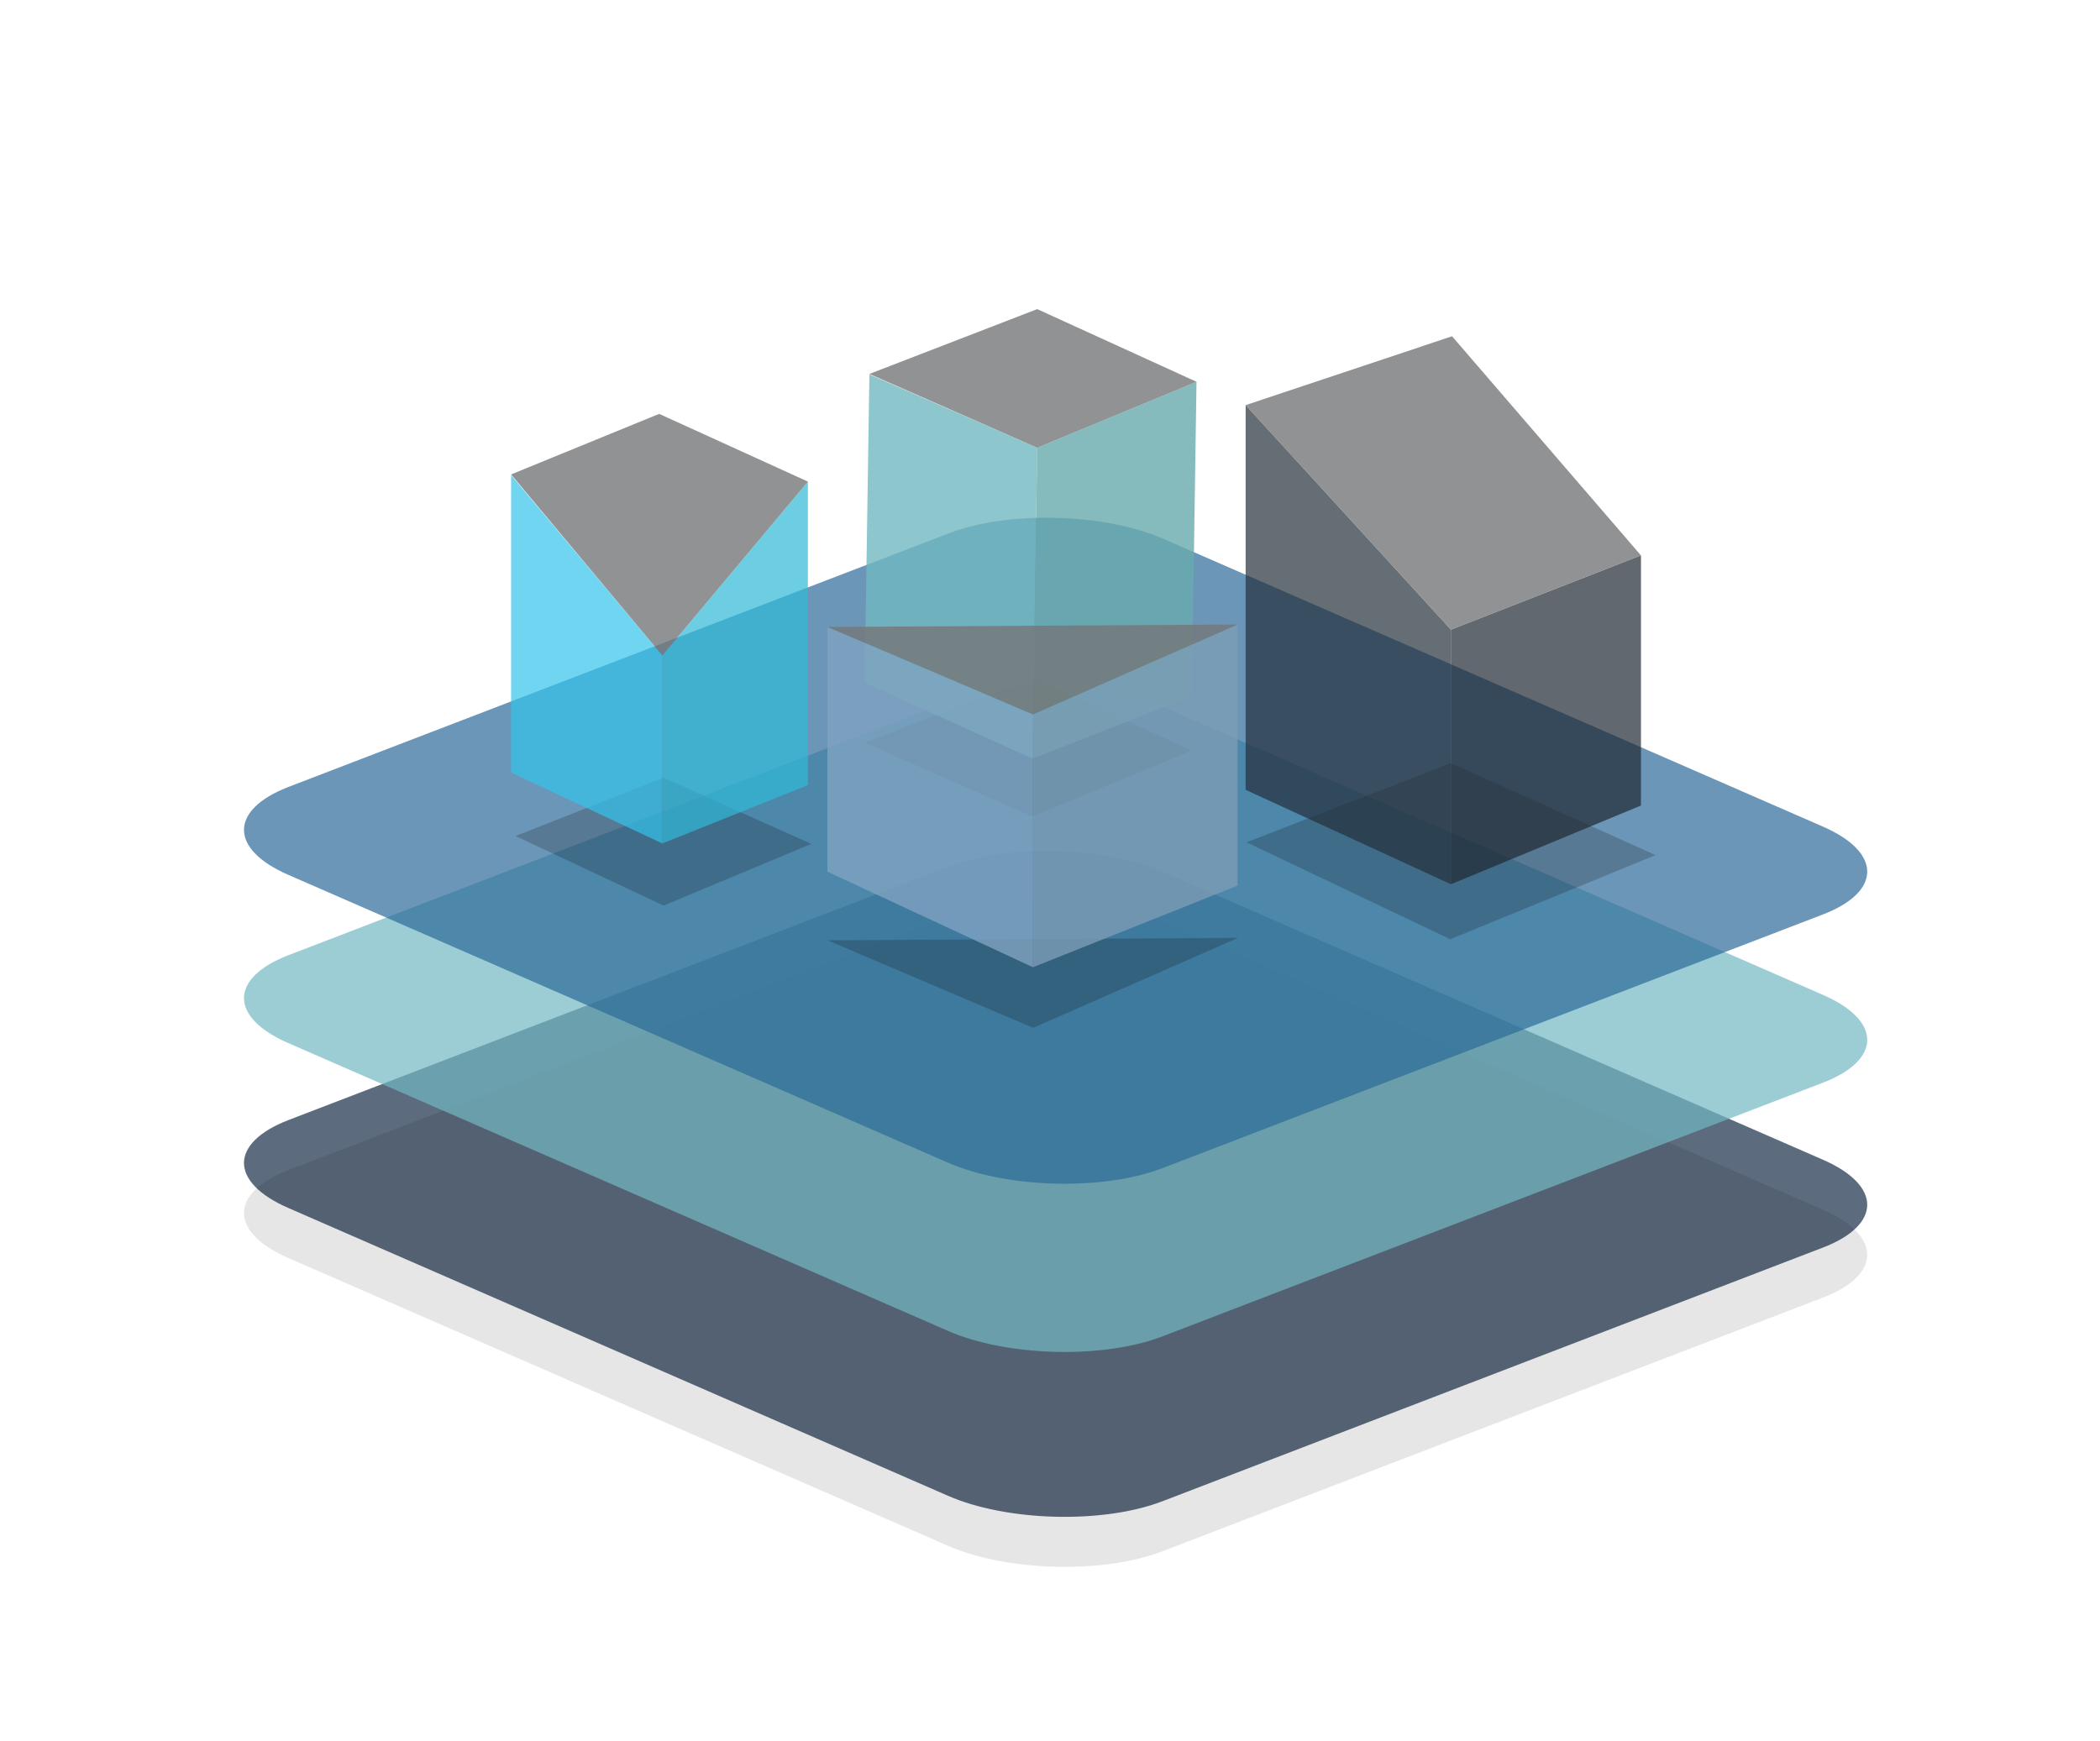 <?xml version="1.0" encoding="utf-8"?>
<!-- Generator: Adobe Illustrator 18.1.1, SVG Export Plug-In . SVG Version: 6.00 Build 0)  -->
<svg version="1.1" xmlns="http://www.w3.org/2000/svg" xmlns:xlink="http://www.w3.org/1999/xlink" x="0px" y="0px"
	 viewBox="0 0 936 776" enable-background="new 0 0 936 776" xml:space="preserve">
<g id="Layer_6">
</g>
<g id="Layer_1">
</g>
<g id="Layer_5">
</g>
<g id="Layer_4">
</g>
<g id="Layer_3">
</g>
<g id="Layer_2">
	<path opacity="0.8" fill="#34475E" d="M518,669.3c-26.4,10.1-69.2,9-95.5-2.5l-294-128.3c-26.4-11.5-26.3-29,0.1-39.2L423,386.2
		c26.4-10.1,69.2-9,95.5,2.5l294,128.3c26.4,11.5,26.3,29.1-0.1,39.2L518,669.3z"/>
	<path opacity="0.1" fill="#070909" d="M518,691.6c-26.4,10.1-69.2,9-95.5-2.5l-294-128.3c-26.4-11.5-26.3-29,0.1-39.2L423,408.5
		c26.4-10.1,69.2-9,95.5,2.5l294,128.3c26.4,11.5,26.3,29.1-0.1,39.2L518,691.6z"/>
	<path opacity="0.7" fill="#72B8C2" d="M518,595.8c-26.4,10.1-69.2,9-95.5-2.5L128.5,465c-26.4-11.5-26.3-29,0.1-39.2L423,312.7
		c26.4-10.1,69.2-9,95.5,2.5l294,128.3c26.4,11.5,26.3,29.1-0.1,39.2L518,595.8z"/>
	<path opacity="0.7" fill="#2D6A99" d="M518,520.8c-26.4,10.1-69.2,9-95.5-2.5L128.5,390c-26.4-11.5-26.3-29,0.1-39.2L423,237.7
		c26.4-10.1,69.2-9,95.5,2.5l294,128.3c26.4,11.5,26.3,29.1-0.1,39.2L518,520.8z"/>
	<g>
		<polygon opacity="0.2" fill="#070909" points="385.4,331.1 460.2,364 531.2,334.6 460.2,302.2 		"/>
		<g>
			<polygon opacity="0.8" fill="#72B8C2" points="387.5,166.9 462.3,199.6 460.2,338.2 385.4,304.3 			"/>
			<polygon opacity="0.8" fill="#68AAAE" points="462.3,199.6 460.2,338.2 531.2,310.4 533.3,170.2 			"/>
			<polygon opacity="0.8" fill="#767778" points="387.5,166.7 462.3,199.6 533.3,170.2 462.3,137.8 			"/>
		</g>
	</g>
	<polygon opacity="0.2" fill="#070909" points="555.6,375.5 646.4,418.7 737.9,381.2 646.7,340.2 	"/>
	<polygon opacity="0.7" fill="#202933" points="646.7,280.7 731.4,247.6 731.4,359.1 646.7,394.2 	"/>
	<polygon opacity="0.7" fill="#242F3B" points="555.2,180.6 646.7,280.7 646.7,394.2 555.2,352.1 	"/>
	<polygon opacity="0.8" fill="#767778" points="555.2,180.6 647.2,149.9 731.4,247.6 646.7,280.7 	"/>
	<g>
		<polygon opacity="0.2" fill="#070909" points="229.8,372.7 295.8,403.7 361.6,376.2 295.7,346.7 		"/>
		<g>
			<polygon opacity="0.7" fill="#34C4EC" points="227.8,211.8 295.2,292.2 295.2,376 227.8,344.4 			"/>
			<polygon opacity="0.7" fill="#30B9D8" points="295.2,292.2 295.2,376 360.1,350 360.1,214.7 			"/>
			<polygon opacity="0.8" fill="#767778" points="227.8,211.5 295.2,292.2 360.1,214.7 293.8,184.5 			"/>
		</g>
	</g>
	<g>
		<polygon opacity="0.2" fill="#070909" points="368.9,419.2 551.8,418.1 460.5,458.2 		"/>
		<g>
			<polygon opacity="0.8" fill="#7C9CB5" points="460.4,318.5 460.4,431.2 551.6,394.8 551.6,278.4 			"/>
			<polygon opacity="0.8" fill="#80A2C0" points="368.8,279.5 368.8,388.6 460.4,431.2 460.4,318.5 			"/>
			<polygon opacity="0.8" fill="#767778" points="368.8,279.5 551.6,278.4 460.4,318.5 			"/>
		</g>
	</g>
</g>
</svg>

